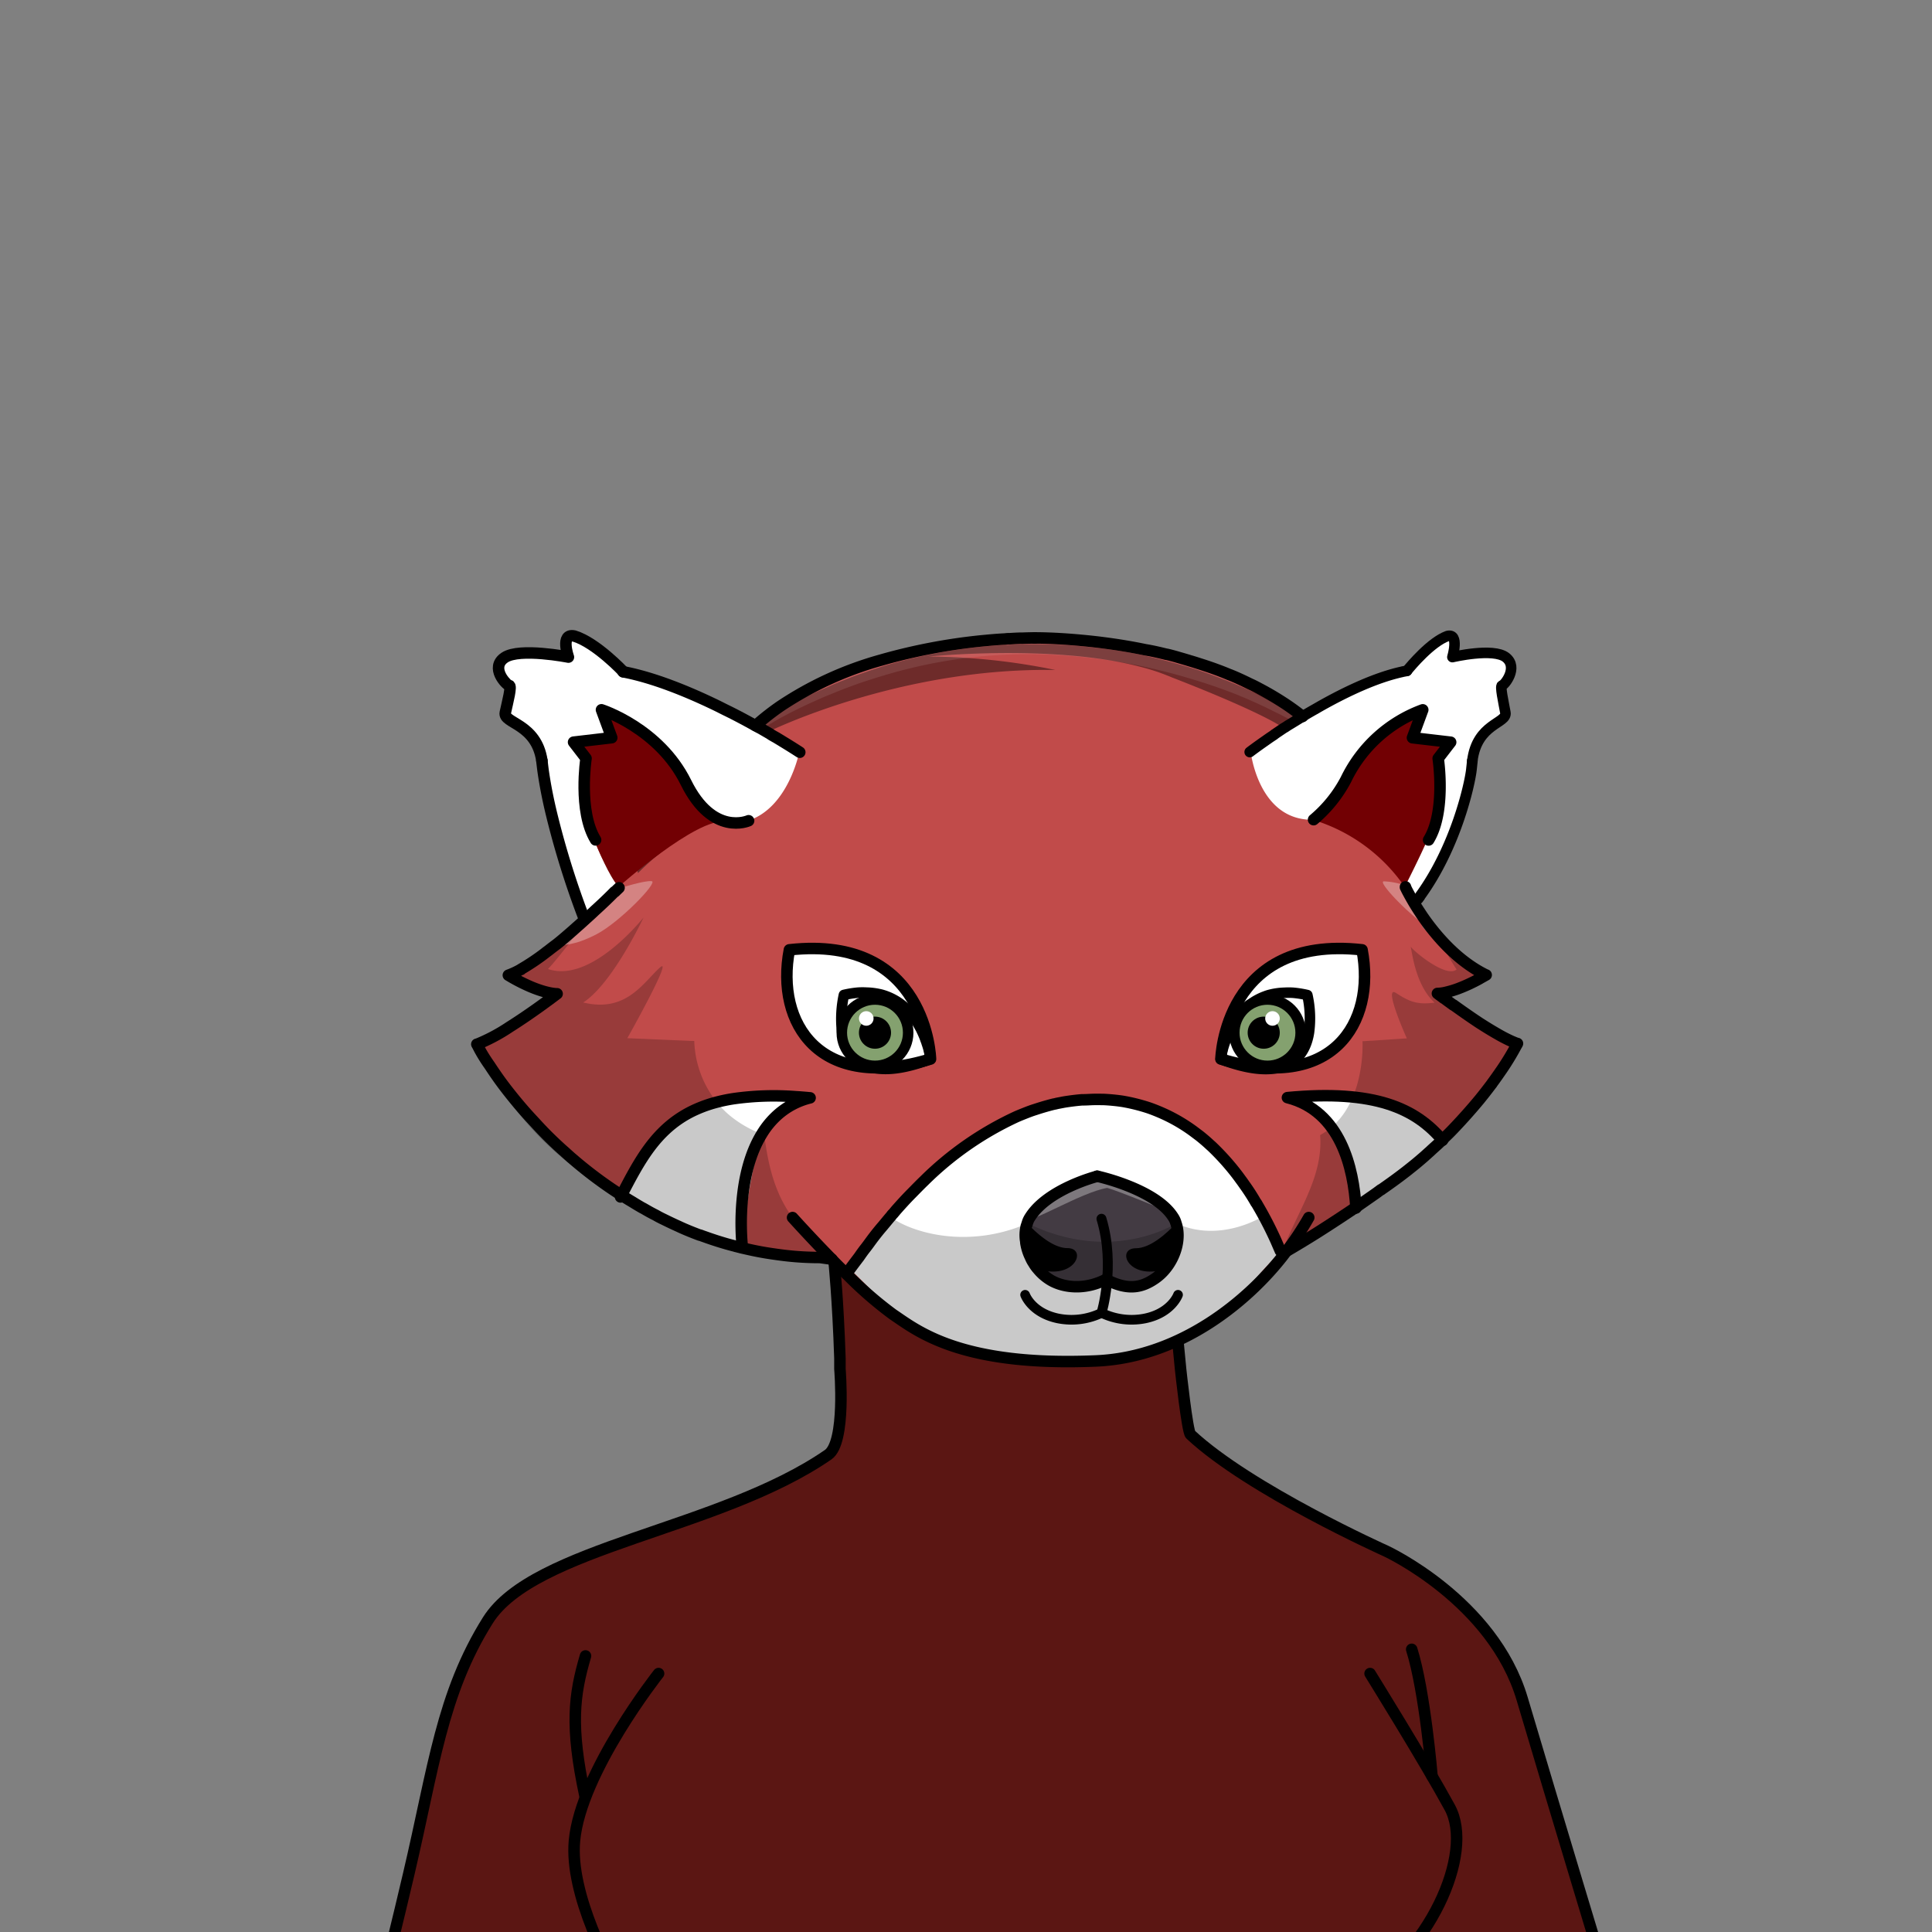 <svg xmlns="http://www.w3.org/2000/svg" viewBox="0 0 432 432">
  <rect x="0" y="0" width="432" height="432" fill="#808080" stroke="none"/>
  <defs>
    <style>.BUNTAI_RED_PANDA_BODY_BUNTAI_RED_PANDA_BODY_1_cls-1{isolation:isolate;}.BUNTAI_RED_PANDA_BODY_BUNTAI_RED_PANDA_BODY_1_cls-2{fill:#5b1613;}.BUNTAI_RED_PANDA_BODY_BUNTAI_RED_PANDA_BODY_1_cls-13,.BUNTAI_RED_PANDA_BODY_BUNTAI_RED_PANDA_BODY_1_cls-14,.BUNTAI_RED_PANDA_BODY_BUNTAI_RED_PANDA_BODY_1_cls-15,.BUNTAI_RED_PANDA_BODY_BUNTAI_RED_PANDA_BODY_1_cls-16,.BUNTAI_RED_PANDA_BODY_BUNTAI_RED_PANDA_BODY_1_cls-3,.BUNTAI_RED_PANDA_BODY_BUNTAI_RED_PANDA_BODY_1_cls-7{fill:none;stroke:#000;stroke-linecap:round;stroke-linejoin:round;}.BUNTAI_RED_PANDA_BODY_BUNTAI_RED_PANDA_BODY_1_cls-3{stroke-width:2.57px;}.BUNTAI_RED_PANDA_BODY_BUNTAI_RED_PANDA_BODY_1_cls-4{fill:#c14b4a;}.BUNTAI_RED_PANDA_BODY_BUNTAI_RED_PANDA_BODY_1_cls-5{fill:#fff;}.BUNTAI_RED_PANDA_BODY_BUNTAI_RED_PANDA_BODY_1_cls-6{fill:#433b43;}.BUNTAI_RED_PANDA_BODY_BUNTAI_RED_PANDA_BODY_1_cls-7{stroke-width:2.35px;}.BUNTAI_RED_PANDA_BODY_BUNTAI_RED_PANDA_BODY_1_cls-8{fill:#84a16f;}.BUNTAI_RED_PANDA_BODY_BUNTAI_RED_PANDA_BODY_1_cls-9{opacity:0.43;mix-blend-mode:multiply;}.BUNTAI_RED_PANDA_BODY_BUNTAI_RED_PANDA_BODY_1_cls-10{opacity:0.49;}.BUNTAI_RED_PANDA_BODY_BUNTAI_RED_PANDA_BODY_1_cls-11{opacity:0.31;mix-blend-mode:screen;}.BUNTAI_RED_PANDA_BODY_BUNTAI_RED_PANDA_BODY_1_cls-12{fill:#720003;}.BUNTAI_RED_PANDA_BODY_BUNTAI_RED_PANDA_BODY_1_cls-13{stroke-width:2.39px;}.BUNTAI_RED_PANDA_BODY_BUNTAI_RED_PANDA_BODY_1_cls-14{stroke-width:2.36px;}.BUNTAI_RED_PANDA_BODY_BUNTAI_RED_PANDA_BODY_1_cls-15{stroke-width:2.16px;}.BUNTAI_RED_PANDA_BODY_BUNTAI_RED_PANDA_BODY_1_cls-16{stroke-width:2.22px;}</style>
  </defs>
  <g class="BUNTAI_RED_PANDA_BODY_BUNTAI_RED_PANDA_BODY_1_cls-1">
    <g id="body">
      <path class="BUNTAI_RED_PANDA_BODY_BUNTAI_RED_PANDA_BODY_1_cls-2" d="M236.79,304.5v0c.47,0,6.15-.23,13-1.21A83.13,83.13,0,0,0,261.16,301c.77-.21,1.53-.43,2.27-.68l.56,5.79s1.49,13.88,2.21,14.56c13.28,12.41,43.7,26.05,43.7,26.05s24,11.06,30.47,33.08,20.15,67.11,20.15,67.11H84.41s1.4-4.19,7-28,7.34-40.2,17.63-56.62,51.85-20.28,76.11-37.06c4-2.77,2.63-19.16,2.63-19.16v-2.4c-.44-13.36-1.32-21.85-1.32-21.85l2,.08h0a6.71,6.71,0,0,1,.66.65c.27.23.53.49.79.75.58.56,1.18,1.13,1.76,1.72L193,286.3c.89.9,1.76,1.8,2.6,2.68l.24.23c.23.26.47.51.71.77s.31.34.47.52.26.28.4.43l.86.93c.53.59,1.05,1.21,1.55,1.78,0,.05.08.07.11.13.42.46.79.92,1.16,1.36a5.87,5.87,0,0,0,.65.7,4.3,4.3,0,0,0,.77.69s0,0,.05,0l0,.05a17,17,0,0,0,1.77,1.21.19.19,0,0,0,.1.05,22,22,0,0,0,3.26,1.6.3.3,0,0,0,.21.07,35,35,0,0,0,3.71,1.29c.13,0,.23.08.37.1,1.81.52,3.73,1,5.65,1.37a137.55,137.55,0,0,0,17.85,2.16c.23,0,.42,0,.6,0,.34,0,.58,0,.69,0h0Z" />
      <path class="BUNTAI_RED_PANDA_BODY_BUNTAI_RED_PANDA_BODY_1_cls-3" d="M130.92,370.27c-2.56,8.71-3.47,15.65-.12,31.29" />
      <path class="BUNTAI_RED_PANDA_BODY_BUNTAI_RED_PANDA_BODY_1_cls-3" d="M188.49,281.94l-2-.08s.88,8.49,1.32,21.85v2.4s1.38,16.39-2.63,19.16c-24.26,16.78-65.81,20.63-76.11,37.06S97,395.18,91.4,419s-7,28-7,28H360.52s-13.63-45.09-20.15-67.11-30.47-33.08-30.47-33.08-30.42-13.64-43.7-26.05c-.72-.68-2.21-14.56-2.21-14.56l-.56-5.79" />
      <path class="BUNTAI_RED_PANDA_BODY_BUNTAI_RED_PANDA_BODY_1_cls-3" d="M306.35,374.21s12.23,19.68,17.82,29.94-4.54,33-22,42.76" />
      <path class="BUNTAI_RED_PANDA_BODY_BUNTAI_RED_PANDA_BODY_1_cls-3" d="M140.16,446.91c-4-6.84-12.8-23.38-11.71-35.3,1.4-15.38,18.81-37.4,18.81-37.4" />
      <path class="BUNTAI_RED_PANDA_BODY_BUNTAI_RED_PANDA_BODY_1_cls-3" d="M320.2,397.14s-1.57-18.92-4.54-28.35" />
      <path class="BUNTAI_RED_PANDA_BODY_BUNTAI_RED_PANDA_BODY_1_cls-4" d="M339.33,233.47,339,234q-1.49,2.65-3.16,5.23s0,0,0,0a88.33,88.33,0,0,1-13.2,15.62l-.1.1c-.49.48-1,1-1.51,1.43l-.33.31c-.28.26-.58.53-.9.8-.16.15-.31.29-.47.42-1.83,1.56-4.06,3.3-6.49,5.09-.93.69-1.88,1.38-2.86,2.08h0c-1.94,1.38-3.94,2.77-5.91,4.11h0l-.9.61c-7.69,5.21-14.73,9.6-15.5,10.08l-.07,0-.08,0h0l-.1.08c-.3.22-.93.69-1.76,1.35h0c-.54.43-1.17.94-1.84,1.51-.85.74-1.78,1.57-2.68,2.47A28.79,28.79,0,0,0,278,289c-.16.21-.3.41-.44.62s-.43.62-.67.94l0,.06c-.35.47-.74.95-1.18,1.44a23.91,23.91,0,0,1-2.58,2.52,2.75,2.75,0,0,1-.26.22A37.33,37.33,0,0,1,259,301.51l-1.54.41-.11,0a82.41,82.41,0,0,1-12.42,2l-1.5.12c-1,.08-2,.14-3,.18a1.51,1.51,0,0,1-.3,0c-1.67.08-3.31.11-4.91.11h-.75a93.53,93.53,0,0,1-9.63-.58h-.05c-8.12-.94-14.76-2.88-19.24-5.16l-.07,0a25.08,25.08,0,0,1-2.65-1.58,12.83,12.83,0,0,1-2.09-1.78c-.52-.56-1.08-1.14-1.67-1.73-2.15-2.16-4.7-4.48-6.94-6.45l-.08-.06c-1-.87-1.9-1.66-2.7-2.33v0l-2-1.67h0l-.89-.73a89.71,89.71,0,0,1-26.61-4.88c-2.35-.86-4.75-1.83-7.14-2.9l-1.55-.71c-1.23-.57-2.46-1.16-3.68-1.78-.13-.06-.25-.13-.37-.2-2.78-1.41-5.52-2.95-8.15-4.61a72.4,72.4,0,0,1-15.29-12.54,218.49,218.49,0,0,1-16.47-21.38h0l3.21-2.17,0,0,11.1-7.5,1.89-1.28-.37-.19-.21-.1-8.51-4.27,0,0,0,0,.29-.16a79.53,79.53,0,0,0,8.43-5.5h0l.55-.42.77-.62c.41-.34.83-.68,1.23-1,.59-.51,1.15-1,1.67-1.56a18,18,0,0,0,2.81-3.49l.11-.19c-3.78-9.61-7.46-21.94-8.9-32.18,0-.11,0-.21,0-.32-.13-1-.24-1.9-.32-2.81,0,0,0,0,0,0-.06-.57-.1-1.13-.14-1.68-.34-5.14.09-9.42,1.65-12.06,3.52-5.94,9.31-7.12,16.42-5.76l.27.05a55.61,55.61,0,0,1,8.59,2.55l.55.21.21.08.07,0c1.26.48,2.51,1,3.72,1.49l.55.23c1.21.51,2.39,1,3.52,1.54,7,3.15,12.19,6.09,12.49,6.26h0s.26-.21.76-.57l.22-.16.3-.22.07-.05,0,0,1.44-1h0a104.71,104.71,0,0,1,40.7-16l1.28-.2h0c.9-.13,1.77-.25,2.61-.35,2-.24,4-.45,5.87-.61L223,143c23.71-2,35.15,2.07,45.29,5.45,10.69,3.56,21.65,11.27,22.33,11.75l0,0L291,160c.71-.41,2.45-1.39,4.78-2.59l.06,0,0,0,.22-.11.67-.34c1.26-.64,2.66-1.32,4.14-2l0,0c2.42-1.11,5.05-2.21,7.65-3.11h0a42.18,42.18,0,0,1,6.38-1.7q1.15-.19,2.22-.27a0,0,0,0,1,0,0,13.65,13.65,0,0,1,2,0c5.2.47,8.08,3.44,9.37,8h0a28.31,28.31,0,0,1,.81,8.68c-.07,1.65-.23,3.39-.46,5.18a51,51,0,0,1-3,11h0a131.34,131.34,0,0,1-6.69,14.53c-.93,1.73-1.6,2.9-1.8,3.23a.08.08,0,0,1,0,0,.09.09,0,0,1,0,.05l-.23,3v.16l.56,2,.45,1.62s8.67,9.08,14.09,10.69c-2.28,1.19-4.41,2.24-6.08,3.05-2.15,1-3.54,1.67-3.54,1.67s.71.69,1.89,1.73l.39.35.06,0c3.23,2.81,9.19,7.5,13.94,8.55l.29.06Z" />
      <path class="BUNTAI_RED_PANDA_BODY_BUNTAI_RED_PANDA_BODY_1_cls-5" d="M208.07,236.8s-.68-27.87-31.56-24.42C173.36,228.89,183.3,244.33,208.07,236.8Z" />
      <path class="BUNTAI_RED_PANDA_BODY_BUNTAI_RED_PANDA_BODY_1_cls-5" d="M273,236.8s.67-27.87,31.56-24.42C307.69,228.89,297.75,244.33,273,236.8Z" />
      <path class="BUNTAI_RED_PANDA_BODY_BUNTAI_RED_PANDA_BODY_1_cls-5" d="M286.55,280.17s-10.82-29.88-37.43-34.11-48.81,24.61-48.81,24.61l-9.66,13.66s9.93,9.6,12.18,12.66,24.08,7.3,39.57,7.12,27-6,30.12-9S284.34,281.06,286.55,280.17Z" />
      <path class="BUNTAI_RED_PANDA_BODY_BUNTAI_RED_PANDA_BODY_1_cls-5" d="M140,266.91s6.82-20.05,23.86-21.27l14.11-.46s-7.3,4.39-9.77,17.25-1.64,16-1.64,16S150,275.76,140,266.91Z" />
      <path class="BUNTAI_RED_PANDA_BODY_BUNTAI_RED_PANDA_BODY_1_cls-5" d="M291.92,245.13s13.57-2.18,21,2.69,9.29,6.32,9.29,6.32-9.86,10.67-18.15,15.1c-2.39-8.58-4-18.27-11.15-21.66C290.1,246.15,291.92,245.13,291.92,245.13Z" />
      <path class="BUNTAI_RED_PANDA_BODY_BUNTAI_RED_PANDA_BODY_1_cls-6" d="M249.3,263.49s14.94,4.4,14.11,12.74-5.6,14-17.35,9.86c-9.58,2.75-13.71.76-16.08-5.89s1.07-10.21,6.75-13.36a36.91,36.91,0,0,1,9.89-3.94Z" />
      <path class="BUNTAI_RED_PANDA_BODY_BUNTAI_RED_PANDA_BODY_1_cls-5" d="M292.7,230.83c-1.11,7.11-6.85,10.92-19.75,6a20.89,20.89,0,0,1,1.11-4.19,11.64,11.64,0,0,1,.46-1.19c.21-.43.41-.87.64-1.34A17.52,17.52,0,0,1,278,226a4.57,4.57,0,0,1,.44-.44c.1-.1.23-.23.33-.31a14.49,14.49,0,0,1,1.5-1.15,7.12,7.12,0,0,1,.8-.49,12.6,12.6,0,0,1,1.82-.83,8.55,8.55,0,0,1,1-.33c.57-.14,1.16-.25,1.79-.34s1-.1,1.5-.12h.08a16,16,0,0,1,1.83,0,22.18,22.18,0,0,1,3.24.52A23.69,23.69,0,0,1,292.7,230.83Z" />
      <path class="BUNTAI_RED_PANDA_BODY_BUNTAI_RED_PANDA_BODY_1_cls-5" d="M284.51,223.49a7.42,7.42,0,1,1-7.42,7.42A7.42,7.42,0,0,1,284.51,223.49Z" />
      <path class="BUNTAI_RED_PANDA_BODY_BUNTAI_RED_PANDA_BODY_1_cls-7" d="M292.7,230.83c-1.11,7.11-6.85,10.92-19.75,6a20.89,20.89,0,0,1,1.11-4.19,11.64,11.64,0,0,1,.46-1.19c.21-.43.41-.87.64-1.34A17.52,17.52,0,0,1,278,226a4.57,4.57,0,0,1,.44-.44c.1-.1.23-.23.33-.31a14.49,14.49,0,0,1,1.5-1.15,7.12,7.12,0,0,1,.8-.49,12.6,12.6,0,0,1,1.82-.83,8.55,8.55,0,0,1,1-.33,15.05,15.05,0,0,1,3.37-.47,16,16,0,0,1,1.83,0,22.18,22.18,0,0,1,3.24.52A23.69,23.69,0,0,1,292.7,230.83Z" />
      <path class="BUNTAI_RED_PANDA_BODY_BUNTAI_RED_PANDA_BODY_1_cls-8" d="M283.41,223.49a7.42,7.42,0,1,0,7.42,7.42A7.42,7.42,0,0,0,283.41,223.49Z" />
      <circle cx="282.57" cy="230.91" r="3.59" />
      <circle class="BUNTAI_RED_PANDA_BODY_BUNTAI_RED_PANDA_BODY_1_cls-5" cx="284.53" cy="227.73" r="1.63" />
      <circle class="BUNTAI_RED_PANDA_BODY_BUNTAI_RED_PANDA_BODY_1_cls-7" cx="283.41" cy="230.91" r="7.42" />
      <path class="BUNTAI_RED_PANDA_BODY_BUNTAI_RED_PANDA_BODY_1_cls-5" d="M208.07,236.8c-13.11,5-18.8,1-19.83-6.28v-.05a25.1,25.1,0,0,1,.44-8,22.18,22.18,0,0,1,3.24-.52,16,16,0,0,1,1.83,0h.08c.52,0,1,.06,1.51.12s1.22.2,1.79.34c.33.1.66.2,1,.33a12.36,12.36,0,0,1,1.8.83,12,12,0,0,1,2.89,2.21,1.54,1.54,0,0,1,.2.18c.31.34.62.7.9,1.06a.92.92,0,0,1,.23.31,10.72,10.72,0,0,1,.91,1.28s0,0,0,0c.23.38.46.8.67,1.18.05.08.08.16.13.23.23.47.44.91.62,1.34a11.64,11.64,0,0,1,.46,1.19,5.51,5.51,0,0,1,.26.74c.26.8.46,1.52.59,2.09.05.28.1.51.15.72a.09.09,0,0,1,0,.08C208,236.6,208.07,236.8,208.07,236.8Z" />
      <path class="BUNTAI_RED_PANDA_BODY_BUNTAI_RED_PANDA_BODY_1_cls-5" d="M196.53,223.49a7.42,7.42,0,1,0,7.42,7.42A7.42,7.42,0,0,0,196.53,223.49Z" />
      <path class="BUNTAI_RED_PANDA_BODY_BUNTAI_RED_PANDA_BODY_1_cls-7" d="M208.09,236.8h0c-13.11,5-18.8,1-19.83-6.28v-.05a25.1,25.1,0,0,1,.44-8,22.18,22.18,0,0,1,3.24-.52,16,16,0,0,1,1.83,0,15.15,15.15,0,0,1,3.38.47c.33.1.66.2,1,.33a12.36,12.36,0,0,1,1.8.83,12,12,0,0,1,2.89,2.21,1.54,1.54,0,0,1,.2.18c.31.34.62.7.9,1.06a.92.92,0,0,1,.23.31,10.72,10.72,0,0,1,.91,1.28s0,0,0,0c.23.38.46.8.67,1.18.05.08.08.16.13.23.23.47.44.91.62,1.34a11.64,11.64,0,0,1,.46,1.19,5.51,5.51,0,0,1,.26.74,15.18,15.18,0,0,1,.59,2.09c.05.28.1.51.15.72a.09.09,0,0,1,0,.08A5.33,5.33,0,0,1,208.09,236.8Z" />
      <path class="BUNTAI_RED_PANDA_BODY_BUNTAI_RED_PANDA_BODY_1_cls-8" d="M195.65,223.49a7.42,7.42,0,1,0,7.42,7.42A7.42,7.42,0,0,0,195.65,223.49Z" />
      <circle cx="195.65" cy="230.91" r="3.59" />
      <circle class="BUNTAI_RED_PANDA_BODY_BUNTAI_RED_PANDA_BODY_1_cls-5" cx="193.7" cy="227.73" r="1.63" />
      <circle class="BUNTAI_RED_PANDA_BODY_BUNTAI_RED_PANDA_BODY_1_cls-7" cx="195.65" cy="230.91" r="7.42" />
      <g class="BUNTAI_RED_PANDA_BODY_BUNTAI_RED_PANDA_BODY_1_cls-9">
        <path d="M140,185.21a31.41,31.41,0,0,0,2.68,10s8.92-9.37,17.73-11.61c-8.34-8.34-12.72-17.32-15.87-19.65s-8.7-4-8.7-4,4.16,7.18,4.93,13.84c-3.84-2.9-6.14-3.11-6.14-3.11S139.22,178.81,140,185.21Z" />
        <path class="BUNTAI_RED_PANDA_BODY_BUNTAI_RED_PANDA_BODY_1_cls-10" d="M187.78,281.86h-.52A80.16,80.16,0,0,1,166,279c-2-.51-4-1.13-6.07-1.8-1.76-.6-3.56-1.25-5.35-2h0c-2.86-1.12-5.74-2.37-8.65-3.82a1.66,1.66,0,0,1-.27-.13c-1.49-.71-3-1.5-4.54-2.35-.82-.42-1.63-.87-2.47-1.34s-1.61-.92-2.42-1.4A.63.63,0,0,1,136,266c-1.14-.66-2.28-1.37-3.42-2.09a66.78,66.78,0,0,1-22.66-24.1c-.05-.08-.1-.18-.16-.27a6.36,6.36,0,0,1-.32-.64,43.41,43.41,0,0,1-2.32-5,.12.12,0,0,1,0-.06c-.11-.24-.17-.43-.22-.56l-.08-.24s3.91-2,8.13-4.65v0a48,48,0,0,0,7.37-5.47.27.27,0,0,0,.16-.17,9.19,9.19,0,0,0,1.11-1.18,2.56,2.56,0,0,0,.28-.3l-1.25-.45c-.41-.13-.79-.28-1.15-.41-.73-.26-1.38-.52-2-.73-.79-.31-1.47-.6-2-.86a8,8,0,0,1-.76-.35,18.25,18.25,0,0,1-1.94-1l-.24-.15c-.33-.24-.35-.35-.35-.35h0l0,0c.35-.22,2.67-1.53,5.6-3.39,0,0,.06,0,.08-.06l3.27-2.1a.62.62,0,0,1,.19-.14c.27-.2.57-.39.84-.56v0a62.24,62.24,0,0,0,8.57-6.8c-1.28,1.7-3.05,4-4.82,6.2-2.2,2.85-4.38,5.54-5.38,6.55,9.38,3.22,20.58-10.55,21.37-11.51-.41.87-7.12,14.9-13.49,19,9.55,2.32,13.3-4.3,17.13-7.8,3.24-2.92-7.26,15.78-7.26,15.78l14.52.62a.75.75,0,0,1,.3,0s0,0,.06,0h0l0,0,0,0h.08v0a23.12,23.12,0,0,0,6.09,14.92l0,0a20.72,20.72,0,0,0,2.26,2.08,25.16,25.16,0,0,0,7.31,4v0c1,8.14,2.86,14,6.74,19.06v0l.09.08a39,39,0,0,0,8.07,7.57c.06,0,.08.08.14.11C186.61,281,187.18,281.46,187.78,281.86Z" />
        <path d="M289.7,160l-.23.16-.87.54-.2.13-.69.42c-.3.2-.61.4-.89.56a1.74,1.74,0,0,1-.3.2l-.38.22s-4.63-3.19-24-10.72c-.59-.24-1.2-.5-1.83-.73a44.8,44.8,0,0,0-5.14-1.63c-19.5-5.21-47.54-2.34-47.54-2.34a143.4,143.4,0,0,1,28.35,3c-34.76-.6-63.67,13.53-64.79,14.09a.05.05,0,0,1-.07,0,.45.45,0,0,1-.31-.18l-.07-.08a6.55,6.55,0,0,1-1.05-1.91l.61-.39c.46-.31,1-.64,1.66-1l1-.61c.41-.25.84-.51,1.3-.76,2-1.15,4.5-2.47,7.47-3.86,1.15-.56,2.29-1,3.46-1.55s2.06-.91,3.15-1.34,2.32-.94,3.49-1.34q2.94-1.06,6.15-2.07a117.74,117.74,0,0,1,44-4.29c.74.07,1.45.14,2.16.23s1.53.16,2.29.25c3.53.45,6.92,1,10.07,1.73,2.57.58,5,1.21,7.3,1.87,3.68,1,7,2.22,10,3.38,1,.42,1.93.78,2.85,1.17,1.5.64,2.85,1.24,4.09,1.84.36.16.71.34,1.07.52a3.38,3.38,0,0,1,.46.24,2,2,0,0,1,.4.18s0,0,.06,0a.07.07,0,0,1,.07,0c.31.18.61.34.92.49.53.27,1,.55,1.47.79,1.48.84,2.62,1.52,3.38,2l.56.37s.05,0,.08,0l.33.24A.46.46,0,0,1,289.7,160Z" />
        <path class="BUNTAI_RED_PANDA_BODY_BUNTAI_RED_PANDA_BODY_1_cls-10" d="M339,233.35s-5.55,11.24-12.44,17.05S306,268.8,306,268.8L294.18,276l-.44.21a48.85,48.85,0,0,1-8.11,5.67h-.34c.37-.4.74-.83,1.1-1.23,0,0,.05-.08.09-.1,3-8.83,9.49-17,8.7-26.74v0a15.35,15.35,0,0,0,4.69-4,16.55,16.55,0,0,0,1.41-2.08l0,0c3.73-6.41,3.4-14.32,3.38-14.92v0h.06l0,0v0h0s0,0,0,0a.65.65,0,0,1,.2,0l9.65-.63s-5.48-12.16-2.37-10.12,4.85,2.6,8.58,2.14c-4.42-4.05-5.06-11.69-5.37-12.57.57,1,8,7.15,10.29,5.14-.48-.69-1.35-2.13-2.37-3.87l6.8,4.59.23.64-.65.48a4,4,0,0,1-.5.34c-.37.27-.8.55-1.31.87l-1.28.73-.59.34-4.26,1.8,9.69,6.76,1.31.37c1.08.91,2.06,1.7,2.79,2.3Z" />
        <path class="BUNTAI_RED_PANDA_BODY_BUNTAI_RED_PANDA_BODY_1_cls-10" d="M263,273.54s-14.18,9.28-33.22,0c-13.22,5.79-25.94,2.21-31-1.66a73.1,73.1,0,0,0-9.5,13s10.28,7.68,12.43,10.75,11.9,6.14,23.15,8.2,27.45-.06,33.66-2A107.67,107.67,0,0,0,270.82,297l12.23-12.92,3.12-4.58-3.64-7.61S273,278.11,263,273.54Z" />
      </g>
      <g class="BUNTAI_RED_PANDA_BODY_BUNTAI_RED_PANDA_BODY_1_cls-11">
        <path class="BUNTAI_RED_PANDA_BODY_BUNTAI_RED_PANDA_BODY_1_cls-5" d="M179.83,167.9s-45.43-20.41-57-9.87c3.29-7.43,6.8-9.61,15.72-7.88S166.82,157.87,179.83,167.9Z" />
        <path class="BUNTAI_RED_PANDA_BODY_BUNTAI_RED_PANDA_BODY_1_cls-5" d="M138.72,198.55s5.46-1.72,7-1.52-7.17,9.18-12.33,11.87-7.91,2.38-7.91,2.38S136.9,202.91,138.72,198.55Z" />
        <path class="BUNTAI_RED_PANDA_BODY_BUNTAI_RED_PANDA_BODY_1_cls-5" d="M279.8,167.9s39.14-20.41,49.1-9.87c-2.84-7.43-5.86-9.61-13.55-7.88S291,157.87,279.8,167.9Z" />
        <path class="BUNTAI_RED_PANDA_BODY_BUNTAI_RED_PANDA_BODY_1_cls-5" d="M318.14,204.91l-.38.78-.18.38c-4.6-3.67-9.34-8.89-8.19-9a16,16,0,0,1,4.34.77l.38.1.18.05c1.17.32,2.07.61,2.07.61a7.36,7.36,0,0,0,.77,1.35c.11.17.23.33.36.5h0s0,0,0,0a.09.09,0,0,1,0,.05l-.23,3Q317.65,204.18,318.14,204.91Z" />
        <path class="BUNTAI_RED_PANDA_BODY_BUNTAI_RED_PANDA_BODY_1_cls-5" d="M261.68,271.09s-11.52-4.78-14.1-5.47c-5.76.92-18,8.5-17.51,6.6s13.24-9.37,16.29-9.63l3-.26S258.2,267.3,261.68,271.09Z" />
        <g class="BUNTAI_RED_PANDA_BODY_BUNTAI_RED_PANDA_BODY_1_cls-11">
          <path class="BUNTAI_RED_PANDA_BODY_BUNTAI_RED_PANDA_BODY_1_cls-5" d="M292.77,162.21l-1,.67a5.27,5.27,0,0,0-.49-.3,2,2,0,0,0-.26-.16,7,7,0,0,0-.7-.43c-.64-.38-1.52-.89-2.58-1.46a.25.25,0,0,0-.13-.05c-.65-.35-1.37-.73-2.15-1.11a.1.1,0,0,0-.07,0s0-.06-.06-.06a3,3,0,0,0-.41-.19,5.06,5.06,0,0,0-.46-.24c-.37-.19-.73-.38-1.09-.54-1.27-.62-2.64-1.24-4.16-1.91-.93-.41-1.89-.79-2.9-1.22-3-1.16-6.41-2.37-10.19-3.48-2.32-.7-4.8-1.37-7.42-2a117.36,117.36,0,0,0-12.51-2.32c-.72-.11-1.45-.19-2.2-.27-3.72-.44-7.62-.73-11.68-.84a111.46,111.46,0,0,0-33.07,4.26c-2.17.62-4.27,1.27-6.26,1.94-1.19.38-2.38.84-3.54,1.27s-2.17.84-3.21,1.27c-1.19.48-2.35.94-3.51,1.48-3,1.32-5.56,2.59-7.6,3.7q-.71.36-1.32.72c-.37.22-.73.41-1,.6-.64.35-1.21.67-1.68,1-.23.13-.44.27-.62.38a11.58,11.58,0,0,0-1,.62c.11-.27,1.09-2.4,4.48-5.26,3.74-3.18,10.47-7.26,22.31-10.68.15-.06.28-.08.41-.14a117.13,117.13,0,0,1,21.72-3.93c3.08-.3,6.1-.44,9.08-.49,1.57,0,3.12,0,4.68,0h0c1.16,0,2.3.05,3.44.11a118.77,118.77,0,0,1,24.59,3.5h0c.06,0,.11,0,.16.06a68,68,0,0,1,7.26,2.34,141,141,0,0,1,25,13A1,1,0,0,1,292.77,162.21Z" />
        </g>
      </g>
      <path class="BUNTAI_RED_PANDA_BODY_BUNTAI_RED_PANDA_BODY_1_cls-5" d="M139.53,150.2c-2.27-2.42-6.89-6.71-12.3-8-.4,4.06-.47,4.88-.47,4.88s-14-3-15.15,1.44c.53,4.31,2.16,5.53,2.16,5.53l-.41,6.43a22.69,22.69,0,0,1,7.49,7.15l.15.23c.14,2.23.38,4.64.7,7.27,1.86,15.44,8.82,30.53,8.82,30.53s3.3-3,8.19-7.63c-10.08-11.83-7.87-28-7.87-28l-2-4.19L136,165s0-.48-1.36-5.52c3.57.2,13.61,6.79,17.84,14s7,10.31,14.65,10.07c9.14-2.8,11.58-15.37,11.58-15.37s-8.26-5-17.61-9.9C154.67,155,146.88,151.56,139.53,150.2Z" />
      <path class="BUNTAI_RED_PANDA_BODY_BUNTAI_RED_PANDA_BODY_1_cls-5" d="M336.94,147.72c-1.28-2.33-12.57-1.45-12.57-1.45s.85-2.67-.72-4.05c-2.06.39-6.41,5.2-8.91,8.14a52.31,52.31,0,0,0-18.18,6.56c-7.42,4.5-16.93,11-16.93,11s1.64,15.55,13.92,15.38c5.82-5.33,8.53-12.37,13.36-17.55a19.5,19.5,0,0,1,10.24-6l-.79,5s6.18,1,6.42,1.06-1.7,4.36-1.7,4.66A20.65,20.65,0,0,1,321,183a133.37,133.37,0,0,1-6.9,14.92s1.56,3.31,1.63,3.43a39,39,0,0,0,9.3-15.44,94.67,94.67,0,0,0,3.65-18h0c2.35-5.11,6.51-6.08,7.29-7.18s.21-6.36.21-6.76S338.22,150.05,336.94,147.72Z" />
      <path class="BUNTAI_RED_PANDA_BODY_BUNTAI_RED_PANDA_BODY_1_cls-12" d="M138.3,198.31s17.54-15.58,23.89-14.57c-7.17-3.76-8.26-7.11-12.14-13.44s-14.63-10.67-14.63-10.67l.49,5.44-7.25,1.58,2.53,3.2s-.47,13,1.18,16.87S136.09,195.66,138.3,198.31Z" />
      <path class="BUNTAI_RED_PANDA_BODY_BUNTAI_RED_PANDA_BODY_1_cls-12" d="M314.1,198.31s7-13.64,7.29-16.54.22-12.76.22-12.76l.9-2.27-2.58-.79-4.18-1.24.4-4.75s-6.72.73-10.43,6.39-7.87,13.69-8.33,14-3.84,2.95-3.84,2.95A38.43,38.43,0,0,1,314.1,198.31Z" />
      <path class="BUNTAI_RED_PANDA_BODY_BUNTAI_RED_PANDA_BODY_1_cls-3" d="M189.26,284.85c.58-.83,2.17-2.93,2.84-3.81.44-.64.92-1.32,1.46-2s1.16-1.58,1.79-2.4,1.23-1.57,1.9-2.35,1.32-1.61,2.06-2.45a.79.79,0,0,1,.21-.27.75.75,0,0,1,.2-.21l.59-.71c1.11-1.26,2.26-2.53,3.51-3.79.91-.92,1.84-1.89,2.8-2.81a72.62,72.62,0,0,1,20.66-14.35c.68-.3,1.36-.57,2.07-.85s1.37-.53,2.09-.75c1.38-.46,2.78-.87,4.19-1.22a4.56,4.56,0,0,0,.64-.14c.54-.11,1-.19,1.59-.31l.36-.06c1.25-.19,2.48-.35,3.75-.45a1.47,1.47,0,0,0,.28,0c.72,0,1.46-.06,2.2-.08s1.48,0,2.23,0a43,43,0,0,1,4.35.42,40.77,40.77,0,0,1,5.88,1.47c1.24.43,2.41.92,3.57,1.45a37.52,37.52,0,0,1,6.33,3.74l1.45,1.09c.8.64,1.58,1.31,2.32,2l.36.32a55,55,0,0,1,4.72,5.11c.59.73,1.18,1.49,1.72,2.25.31.41.61.83.89,1.24a43.7,43.7,0,0,1,2.57,4,.31.31,0,0,1,.12.14,1.35,1.35,0,0,1,.15.26,81.8,81.8,0,0,1,4.19,8.08c.31.7.59,1.37.87,2l.1.25" />
      <path class="BUNTAI_RED_PANDA_BODY_BUNTAI_RED_PANDA_BODY_1_cls-3" d="M231.34,142.64s-1,0-2.63.06h-.13c-.77,0-1.7.05-2.78.12h-.13c-.26,0-.56,0-.85.06-1.59.07-3.42.23-5.46.43a129.28,129.28,0,0,0-22.16,4.23c-.13.05-.26.07-.42.12a78.25,78.25,0,0,0-22.22,10.2,56.23,56.23,0,0,0-5.61,4.4" />
      <path class="BUNTAI_RED_PANDA_BODY_BUNTAI_RED_PANDA_BODY_1_cls-3" d="M167.39,183.52s-8,3.62-14-8.54-18.9-16.27-18.9-16.27l2.3,6.24-8.54,1,2.79,3.62s-1.81,11.83,2.14,18.24" />
      <path class="BUNTAI_RED_PANDA_BODY_BUNTAI_RED_PANDA_BODY_1_cls-3" d="M139.32,150.21c6.79,1.29,14.42,4.38,21.14,7.65l1.69.85c2.45,1.18,4.72,2.42,6.78,3.55,0,0,0,0,0,0l.36.2c.26.16.52.28.77.41l2.09,1.21.23.16h0a1.16,1.16,0,0,1,.2.13c.36.2.7.41,1,.56.49.31,1,.6,1.39.85,2.42,1.47,3.86,2.42,3.86,2.42" />
      <path class="BUNTAI_RED_PANDA_BODY_BUNTAI_RED_PANDA_BODY_1_cls-3" d="M121.17,170.09c.07.69.16,1.39.25,2.11.47,3.35,1.16,6.82,2,10.22a193.94,193.94,0,0,0,7.16,22.86,2.68,2.68,0,0,0,.13.34" />
      <path class="BUNTAI_RED_PANDA_BODY_BUNTAI_RED_PANDA_BODY_1_cls-3" d="M186,281.55l-2.66-.37h-.26a65.33,65.33,0,0,1-8.83-.61c-1-.13-2-.28-3-.44-1.37-.23-2.7-.49-4-.79-.88-.19-1.73-.39-2.58-.62a.47.47,0,0,1-.21-.06h0l-.31-.08c-2.27-.58-4.48-1.28-6.61-2.05-.34-.11-.67-.24-1-.36l-.1,0c-1.52-.57-3-1.16-4.45-1.83l-.16-.08h0c-1.11-.49-2.18-1-3.27-1.54-.66-.31-1.31-.64-1.92-1-1-.49-1.88-1-2.81-1.54a1.26,1.26,0,0,1-.26-.13c-.64-.36-1.29-.75-1.9-1.13s-.93-.55-1.4-.85c-1-.6-2-1.26-3-1.91a94.08,94.08,0,0,1-9.33-7.11c-.31-.25-.61-.54-.9-.79-.44-.39-.88-.8-1.32-1.18h0v0c-1-.9-1.93-1.78-2.85-2.68s-1.91-1.93-2.79-2.89l-1.59-1.72c-1.91-2.08-3.61-4.15-5.13-6.1s-2.75-3.74-3.86-5.43Q107.9,236,106.9,234a.06.06,0,0,1,0,0l-.28-.51.08,0a39.88,39.88,0,0,0,7.26-3.87c5.28-3.32,10.61-7.41,10.61-7.41s-2,.07-5.9-1.57a39.9,39.9,0,0,1-5-2.58l0,0a17.19,17.19,0,0,0,2.75-1.28s0,0,.06,0,0,0,0-.05a50.3,50.3,0,0,0,5.61-3.78.73.73,0,0,1,.18-.14c.31-.22.6-.46.9-.69v0c.44-.34.88-.68,1.32-1,1.26-1,2.49-2.08,3.71-3.14a.83.83,0,0,1,.14-.13c.8-.72,1.58-1.38,2.32-2.08h0c.77-.69,1.5-1.34,2.19-2l.08-.08,0,0c2-1.81,3.56-3.33,4.48-4.28,0,0,.06,0,.08,0a3.19,3.19,0,0,0,.26-.26c.13-.1.23-.23.33-.31l.34-.33" />
      <path class="BUNTAI_RED_PANDA_BODY_BUNTAI_RED_PANDA_BODY_1_cls-3" d="M291.26,160.21h0a53.84,53.84,0,0,0-4.81-3.43q-2.22-1.42-4.54-2.65c-.77-.41-1.54-.83-2.34-1.18-1.52-.75-3-1.45-4.61-2.09a.44.44,0,0,1-.15-.05c-2.17-.91-4.35-1.68-6.54-2.37-.72-.23-1.45-.47-2.16-.67-1.14-.36-2.27-.67-3.38-1-.61-.16-1.24-.34-1.85-.47a.12.12,0,0,0-.08,0c-1.57-.39-3.11-.75-4.64-1-3.36-.7-6.58-1.21-9.49-1.58-1.76-.23-3.4-.4-4.92-.54-6-.56-9.92-.54-10.38-.54h0" />
      <path class="BUNTAI_RED_PANDA_BODY_BUNTAI_RED_PANDA_BODY_1_cls-3" d="M293.72,183.28a29.81,29.81,0,0,0,7.25-9,30.84,30.84,0,0,1,17.16-15.56l-2.3,6.24,8.54,1-2.79,3.62s1.81,11.83-2.14,18.24" />
      <path class="BUNTAI_RED_PANDA_BODY_BUNTAI_RED_PANDA_BODY_1_cls-3" d="M314.27,198.31l0,.09s.05.09.08.16l.11.23a1.72,1.72,0,0,1,.09.19c.27.51.69,1.31,1.26,2.29.38.67.84,1.42,1.36,2.23q.44.67.93,1.41c3.07,4.44,7.86,10,14.16,13.09,0,0,0,0,.05,0l-.54.3c-.3.18-.62.34-.9.52a36.57,36.57,0,0,1-4.69,2.19,22.19,22.19,0,0,1-2.77.85,8.64,8.64,0,0,1-2,.28l.49.38c.23.16.54.39.92.68l.05,0c.57.42,1.27.94,2.09,1.53l.06,0c1.67,1.2,3.75,2.67,5.89,4.08l.65.41h0c1.07.68,2.14,1.33,3.16,1.91a35.38,35.38,0,0,0,3.18,1.66l.11.05.8.33.16.06.26.1.08,0a3.81,3.81,0,0,1-.29.52,57.38,57.38,0,0,1-3.16,5.23s0,0,0,0c-.69,1-1.43,2.07-2.24,3.16,0,.07-.1.15-.15.22-.8,1.06-1.65,2.16-2.56,3.28-1.8,2.18-3.81,4.45-6,6.74-.53.56-1.1,1.13-1.7,1.7l-.62.62c-.49.48-1,1-1.51,1.43l-.75.68h0l-.46.43c-.16.15-.31.29-.47.42l-.34.31c-.28.25-.59.54-.89.79-.94.82-1.91,1.63-2.91,2.41l-.26.21c-.95.76-3,2.34-6,4.42l-.16.12-.07,0h0l0,0-1,.74-.43.3c-1.24.87-2.59,1.81-4,2.79-2.71,1.83-5.76,3.84-9,5.89l0,0-.69.43q-2.79,1.74-5.76,3.48l-.07,0-.08,0h0l-.07,0h0l-.86.5h0" />
      <path class="BUNTAI_RED_PANDA_BODY_BUNTAI_RED_PANDA_BODY_1_cls-13" d="M329.22,170.09c-.06.69-.14,1.39-.22,2.11-.39,3.28-3.47,17.21-11.5,28.21,0,0,0,0,0,0a.09.09,0,0,1,0,.05l-.39.53" />
      <path class="BUNTAI_RED_PANDA_BODY_BUNTAI_RED_PANDA_BODY_1_cls-13" d="M314.59,150l-.79.15a1,1,0,0,0-.25.06c-5.87,1.28-12.44,4.38-18.24,7.64l-1.48.85c-.89.5-1.75,1-2.57,1.51h0c-1.14.7-2.24,1.39-3.27,2a0,0,0,0,1,0,0l-.3.2a6,6,0,0,1-.67.41c-.64.44-1.24.83-1.8,1.22l-.2.15h0c-.06,0-.13.07-.16.13-.32.2-.61.41-.87.57l-1.21.85c-2.09,1.46-3.33,2.41-3.33,2.41" />
      <path class="BUNTAI_RED_PANDA_BODY_BUNTAI_RED_PANDA_BODY_1_cls-3" d="M121.17,170.09c-1.25-8.39-8.71-8.3-8.18-10.75s1.48-6,.87-6.08-4.37-4-1-6.24,14.24-.09,14.24-.09-1.92-5.41,1.31-4.71c4.9,1.49,11,8,11,8" />
      <path class="BUNTAI_RED_PANDA_BODY_BUNTAI_RED_PANDA_BODY_1_cls-14" d="M314.59,150c.91-1.12,5.38-6.45,9.06-7.78,2.73-.7,1.11,4.71,1.11,4.71s9.2-2.18,12,.09-.37,6.2-.89,6.24.3,3.63.74,6.08-6.34,2.36-7.39,10.75" />
      <path class="BUNTAI_RED_PANDA_BODY_BUNTAI_RED_PANDA_BODY_1_cls-3" d="M177.22,272.25s3.93,4.37,8.77,9.31c1,1.08,2.16,2.19,3.27,3.29a86.15,86.15,0,0,0,10.42,9.07c5.34,3.57,15,11.69,45.36,10.39,19.26-.82,34.26-13.85,41.7-23.34l.69-.9a65.35,65.35,0,0,0,5.21-7.82" />
      <path class="BUNTAI_RED_PANDA_BODY_BUNTAI_RED_PANDA_BODY_1_cls-3" d="M247.29,286.08c-4.84,2.5-9.93,1.88-12.89-.18a11.11,11.11,0,0,1-2.32-2.11c-.08-.1-.18-.2-.26-.31a7.23,7.23,0,0,1-.69-1,7.74,7.74,0,0,1-.75-1.39,11.24,11.24,0,0,1-1-3.21c0-.29-.08-.6-.1-.88a8.42,8.42,0,0,1,.2-2.81v0c.08-.21.13-.41.21-.62v0a4.86,4.86,0,0,1,.64-1.41c4-6.33,15-9.14,15-9.14" />
      <path d="M232.08,283.79h0l-.23-.31a7.23,7.23,0,0,1-.69-1,7.74,7.74,0,0,1-.75-1.39,11.24,11.24,0,0,1-1-3.21c0-.29-.08-.6-.1-.88a8.42,8.42,0,0,1,.2-2.81v0a4.43,4.43,0,0,1,.18-.65l0,0c2.06,2.19,5.74,5.54,9,5.54C243.15,279.11,240.45,286.32,232.08,283.79Z" />
      <path d="M260.55,283.79c-8.39,2.55-11.07-4.68-6.56-4.68,3.24,0,6.95-3.38,9-5.57C264.06,276.63,263.05,280.78,260.55,283.79Z" />
      <path class="BUNTAI_RED_PANDA_BODY_BUNTAI_RED_PANDA_BODY_1_cls-3" d="M245.32,263s13,2.81,17,9.14a4.61,4.61,0,0,1,.64,1.41c1.09,3.09.08,7.24-2.42,10.25a11.31,11.31,0,0,1-2.31,2.11c-3,2.06-6.08,2.68-10.92.18" />
      <path class="BUNTAI_RED_PANDA_BODY_BUNTAI_RED_PANDA_BODY_1_cls-15" d="M246.31,293.56a15.4,15.4,0,0,0,9.75,1.24c5.91-1.24,7.35-5.28,7.35-5.28" />
      <path class="BUNTAI_RED_PANDA_BODY_BUNTAI_RED_PANDA_BODY_1_cls-15" d="M246.31,293.56a15.4,15.4,0,0,1-9.75,1.24c-5.91-1.24-7.34-5.28-7.34-5.28" />
      <path class="BUNTAI_RED_PANDA_BODY_BUNTAI_RED_PANDA_BODY_1_cls-16" d="M246.29,293.62s3.2-10.46,0-21.1" />
      <path class="BUNTAI_RED_PANDA_BODY_BUNTAI_RED_PANDA_BODY_1_cls-3" d="M208.07,236.8s-.68-27.87-31.56-24.42C173.36,228.89,183.3,244.33,208.07,236.8Z" />
      <path class="BUNTAI_RED_PANDA_BODY_BUNTAI_RED_PANDA_BODY_1_cls-3" d="M273,236.8s.67-27.87,31.56-24.42C307.69,228.89,297.75,244.33,273,236.8Z" />
      <path class="BUNTAI_RED_PANDA_BODY_BUNTAI_RED_PANDA_BODY_1_cls-3" d="M166,279s0-.22-.06-.63c-.28-3-1.08-15.92,4.41-24.82a18.65,18.65,0,0,1,3.41-4.16h0a17,17,0,0,1,7.38-3.91c-1.09-.1-2.14-.19-3.16-.25h0a63.91,63.91,0,0,0-14.09.46c-1.26.2-2.45.45-3.57.74a29.27,29.27,0,0,0-6.08,2.3l-.15.08c-7.52,4-11.12,10.73-15.09,18.41a.61.61,0,0,1-.07.14" />
      <path class="BUNTAI_RED_PANDA_BODY_BUNTAI_RED_PANDA_BODY_1_cls-3" d="M138.76,267.64h0" />
      <path class="BUNTAI_RED_PANDA_BODY_BUNTAI_RED_PANDA_BODY_1_cls-3" d="M303.19,270.12c-.52-8.89-3.4-21.68-15.32-24.69,19.56-1.84,28.67,2.41,34.69,9.55" />
    </g>
  </g>
</svg>